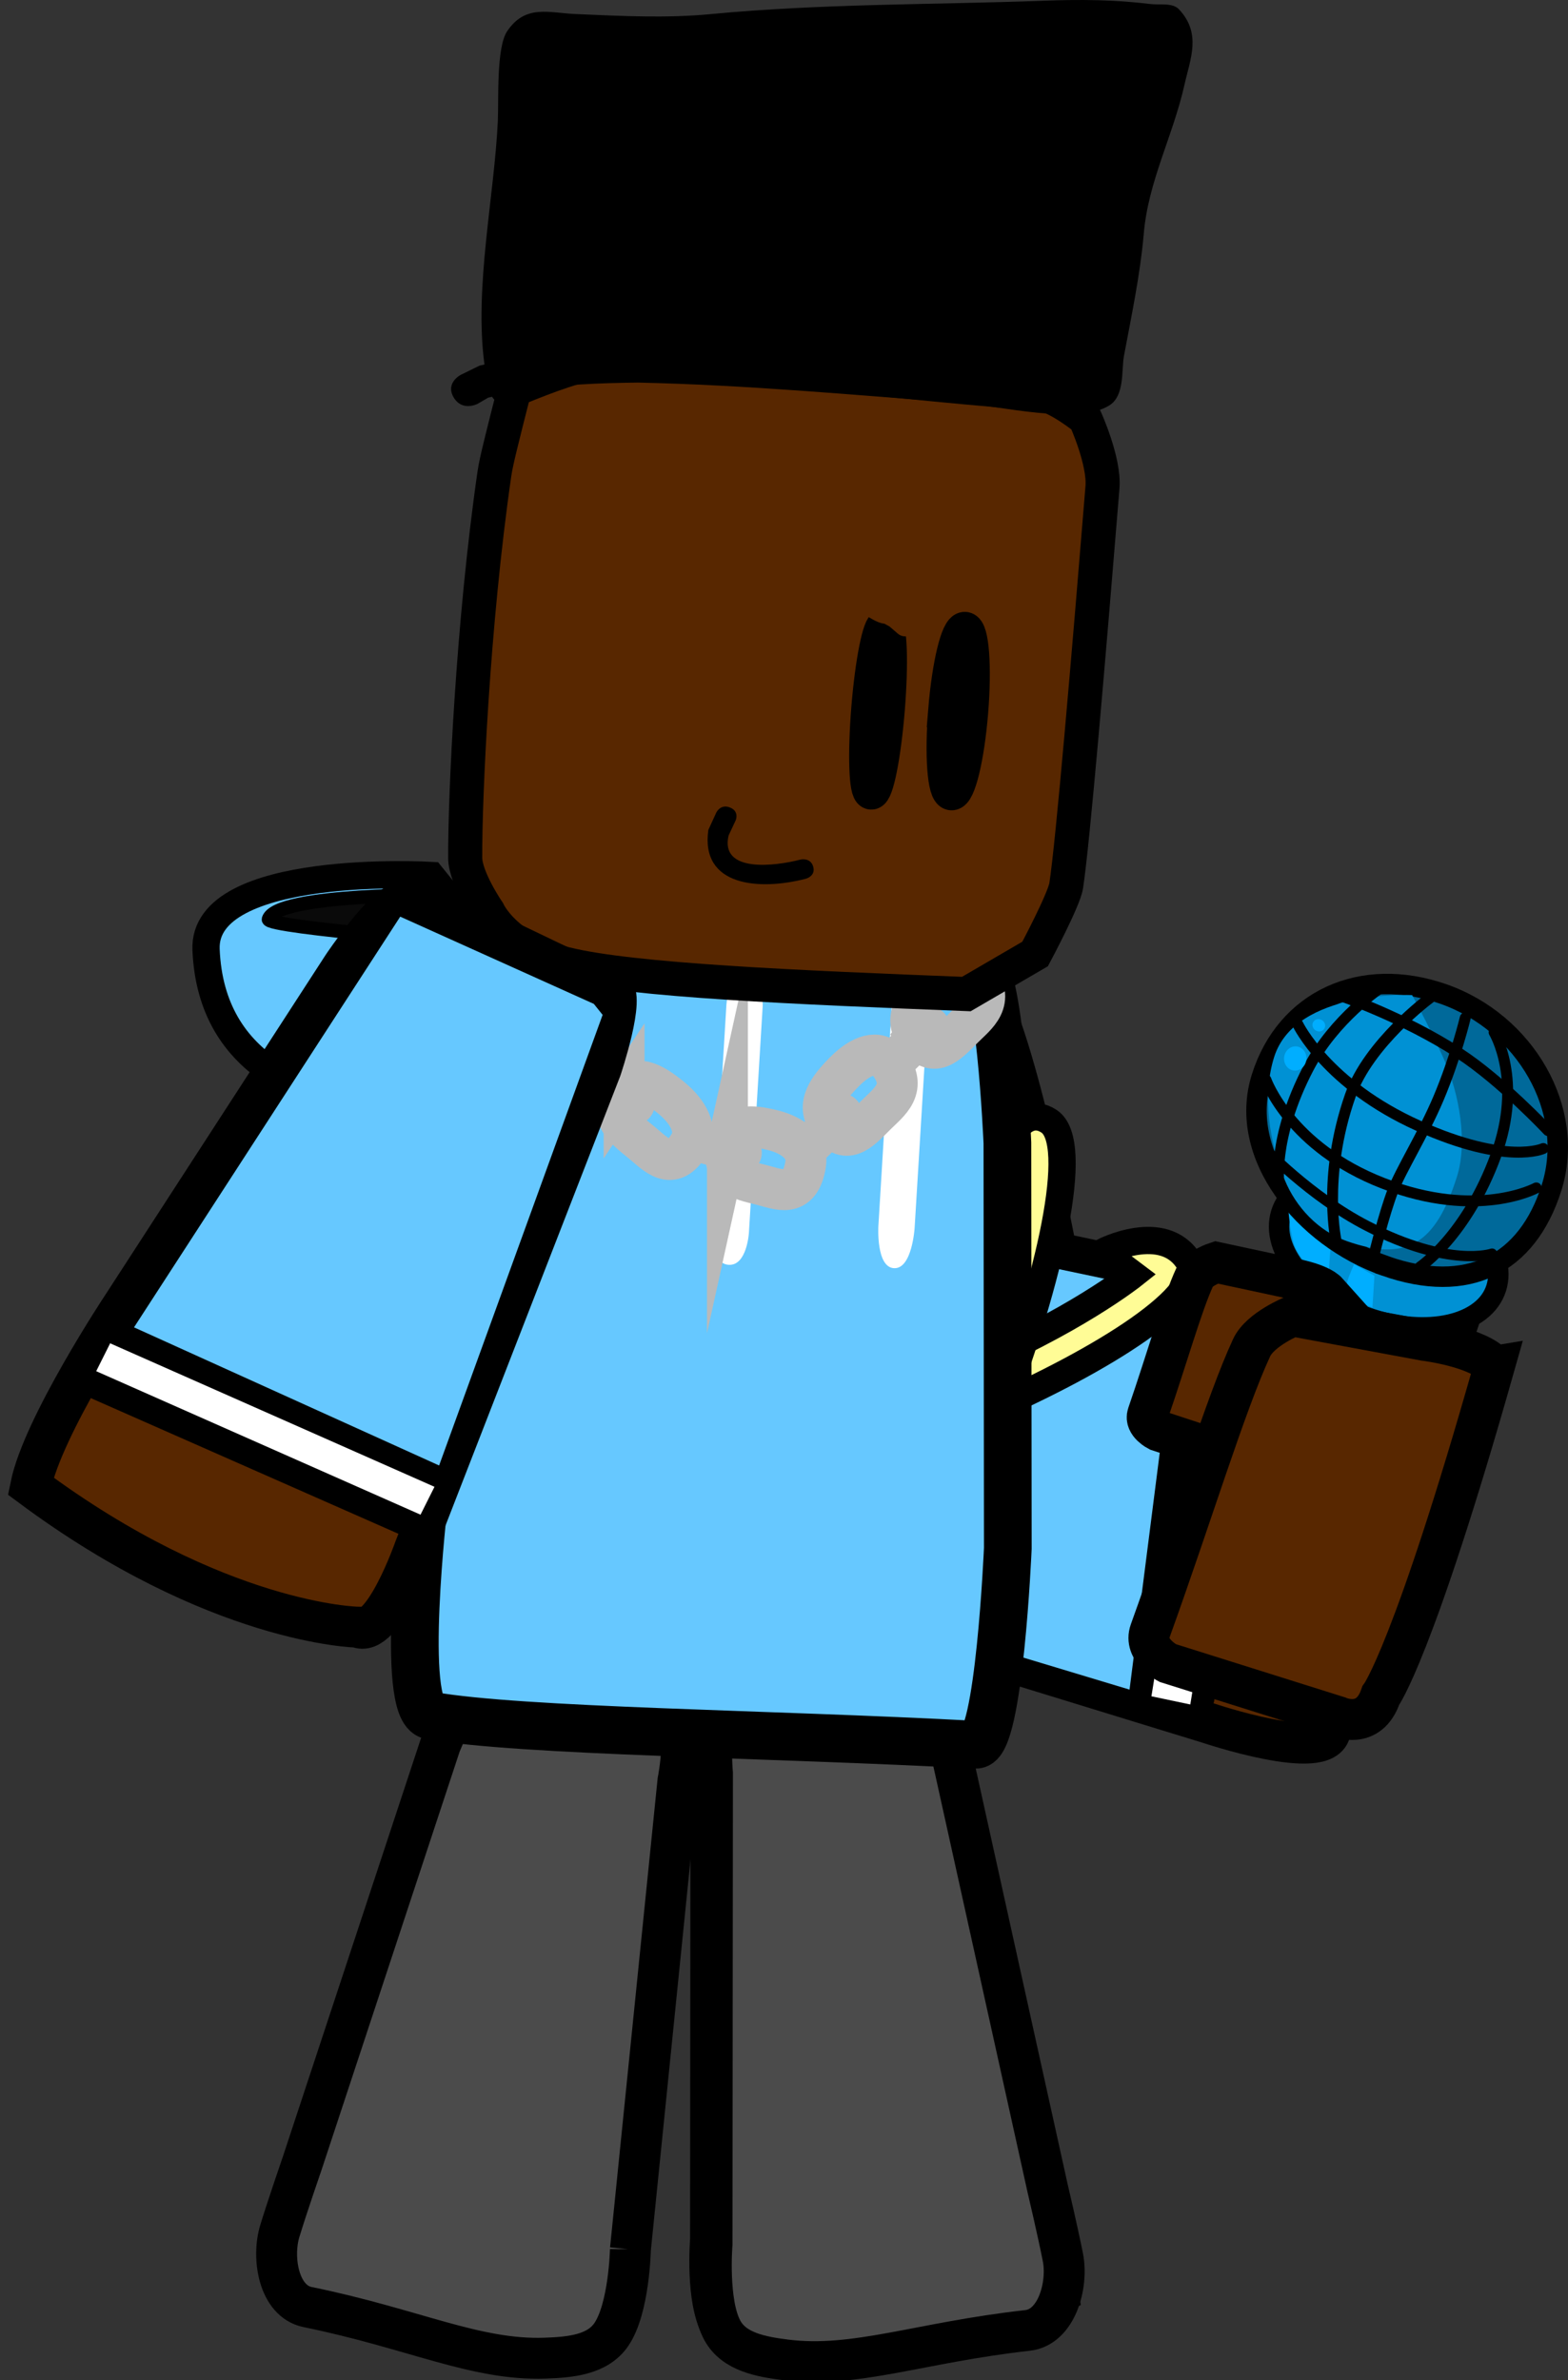 <svg version="1.1" xmlns="http://www.w3.org/2000/svg" xmlns:xlink="http://www.w3.org/1999/xlink" width="115.043" height="174.561" viewBox="0,0,115.043,174.561"><rect x="0" y="0" width="115.043" height="174.561" fill="#333333" stroke="none"/><g transform="translate(-188.135,-98.588)"><g data-paper-data="{&quot;isPaintingLayer&quot;:true}" fill-rule="nonzero" stroke-linejoin="miter" stroke-miterlimit="10" stroke-dasharray="" stroke-dashoffset="0" style="mix-blend-mode: normal"><g stroke="#000000" stroke-linecap="round"><path d="M232.848,178.926c0,0 -28.873,6.718 -29.595,-10.696c-0.266,-6.416 16.522,-5.438 16.522,-5.438z" data-paper-data="{&quot;origPos&quot;:null}" fill="#66c8ff" stroke-width="2"/><path d="M224.122,167.887c0,0 -16.477,-1.283 -16.285,-1.884c0.609,-1.908 12.772,-1.775 12.772,-1.775z" data-paper-data="{&quot;origPos&quot;:null}" fill="#0a0a0a" stroke-width="1"/></g><g><g><g><g data-paper-data="{&quot;origRot&quot;:0}" stroke="#000000" stroke-width="3" stroke-linecap="round"><path d="M285.749,225.486c-0.291,2.39 -8.953,-0.528 -8.953,-0.528c0,0 -23.105,-7.103 -34.029,-10.414c-4.411,-2.042 -0.887,-40.222 3.632,-43.683c2.015,-1.543 12.182,-2.042 13.519,-0.436c2.544,3.057 5.657,19.609 5.657,19.609l-4.288,-0.501l11.142,2.356c0,0 13.155,1.641 18.528,3.821c2.98,1.209 -5.208,29.775 -5.208,29.775z" data-paper-data="{&quot;origPos&quot;:null}" fill="#582700"/><path d="M275.749,223.027l4.887,-29.058" fill="none"/><path d="M271.638,222.424l4.596,-29.121" data-paper-data="{&quot;origPos&quot;:null}" fill="none"/></g><path d="M275.467,223.59l-2.853,-0.6l4.803,-29.765l2.853,0.6z" fill="#ffffff" stroke="none" stroke-width="0" stroke-linecap="butt"/><path d="M242.448,214.633l-1.748,-10.959l2.631,-23.452l2.862,-7.758l4.181,-2.831l7.669,1.19l1.534,0.238l5.219,17.711l-3.092,-0.232l-0.198,1.958l13.474,2.837l-3.761,29.49l-27.212,-8.201z" fill="#66c8ff" stroke="#000000" stroke-width="0.5" stroke-linecap="round"/></g><g fill="#fffc96" stroke="#000000" stroke-width="2" stroke-linecap="round"><path d="M269.077,190.396c0,0 4.391,-2.273 6.265,0.685c2.997,4.733 -31.152,19.641 -34.557,14.888c-1.391,-1.942 1.463,-4.105 1.463,-4.105l1.489,1.647c0,0 7.071,-1.321 15.12,-4.613c7.938,-3.246 12.436,-6.834 12.436,-6.834z"/><path d="M261.54,183.529c0,0 1.28,-4.21 3.562,-2.71c4.791,3.149 -9.789,40.806 -13.612,36.861c-2.315,-2.389 0.038,-5.568 0.038,-5.568l1.128,1.18c0,0 3.22,-5.152 6.37,-13.734c3.149,-8.582 3.699,-15.043 3.699,-15.043z" data-paper-data="{&quot;index&quot;:null}"/></g></g><g><g data-paper-data="{&quot;index&quot;:null}"><path d="M289.352,192.345c2.405,0.84 8.08,-1.438 7.414,0.672c-0.339,1.075 -6.939,20.568 -7.958,21.289c-0.982,0.694 -2.143,0.942 -3.323,0.53c-0.803,-0.28 -1.922,-1.078 -2.506,-1.912c-1.166,-1.663 0.063,-22.893 0.506,-24.299c0.666,-2.11 3.463,2.88 5.868,3.72z" fill="#0091d4" stroke="#000000" stroke-width="1.5" stroke-linecap="butt"/><g stroke-linecap="butt"><path d="M291.577,185.372c4.357,1.522 7.194,4.959 6.336,7.677c-0.858,2.718 -5.086,3.688 -9.443,2.167c-4.357,-1.522 -7.194,-4.959 -6.337,-7.677c0.858,-2.718 5.086,-3.688 9.443,-2.167z" fill="#0091d4" stroke="#000000" stroke-width="1.5"/><path d="M285.563,192.686c0,0 -1.523,-0.932 -2.352,-2.52c-0.384,-0.762 -0.539,-2.738 -0.539,-2.738l3.076,2.737z" fill="#00aeff" stroke="none" stroke-width="0"/><path d="M288.831,194.471l-1.889,-0.714c0,0 -0.051,-0.789 0.046,-1.191c0.083,-0.343 0.494,-1.259 0.494,-1.259l1.495,0.839z" fill="#00aeff" stroke="none" stroke-width="0"/></g><g><path d="M289.785,191.435c-6.011,-2.099 -10.878,-8.156 -9.085,-13.835c1.792,-5.679 7.318,-8.215 13.329,-6.115c6.011,2.099 9.739,8.512 7.947,14.192c-1.792,5.679 -6.18,7.858 -12.191,5.759z" fill="#00699a" stroke="#000000" stroke-width="1.5" stroke-linecap="butt"/><path d="M291.74,171.566c0,0 1.04,1.854 2.271,4.552c1.228,2.691 1.804,6.276 1.021,8.757c-1.568,4.969 -3.701,6.264 -8.069,4.739c-2.125,-0.742 -3.756,-2.516 -4.567,-4.49c-1.137,-2.77 -1.667,-6.198 -0.778,-9.015c1.568,-4.969 10.121,-4.543 10.121,-4.543z" fill="#0091d4" stroke="none" stroke-width="0" stroke-linecap="butt"/><path d="M300.849,185.707c0,0 -4.282,2.351 -11.217,-0.333c-6.879,-2.662 -8.616,-7.595 -8.616,-7.595" fill="none" stroke="#000000" stroke-width="0.8" stroke-linecap="round"/><path d="M297.606,190.523c0,0 -3.101,1.094 -9.164,-2.028c-4.207,-2.167 -7.596,-5.766 -7.596,-5.766" fill="none" stroke="#000000" stroke-width="0.75" stroke-linecap="round"/><path d="M301.363,182.818c0,0 -2.641,1.255 -9.138,-1.659c-6.755,-3.03 -8.866,-7.445 -8.866,-7.445" fill="none" stroke="#000000" stroke-width="0.8" stroke-linecap="round"/><path d="M286.475,171.608c0,0 4.608,1.559 8.7,4.213c3.106,2.015 6.537,5.679 6.537,5.679" fill="none" stroke="#000000" stroke-width="0.8" stroke-linecap="round"/><path d="M297.756,174.295c0,0 2.142,3.502 0.141,9.004c-2.144,5.895 -5.57,8.199 -5.57,8.199" fill="none" stroke="#000000" stroke-width="0.8" stroke-linecap="round"/><path d="M288.902,190.803c0,0 0.746,-3.114 1.427,-4.889c0.573,-1.495 2.232,-4.142 3.346,-6.773c1.266,-2.992 1.962,-5.898 1.962,-5.898" fill="none" stroke="#000000" stroke-width="0.8" stroke-linecap="round"/><path d="M286.191,189.731c0,0 -1.102,-4.728 1.011,-10.783c1.346,-3.858 5.848,-7.173 5.848,-7.173" fill="none" stroke="#000000" stroke-width="0.8" stroke-linecap="round"/><path d="M281.984,185.632c0,0 -0.572,-3.508 2.157,-8.725c1.895,-3.623 5.305,-5.889 5.305,-5.889" fill="none" stroke="#000000" stroke-width="0.8" stroke-linecap="round"/><path d="M282.899,177.06c-0.429,-0.15 -0.657,-0.65 -0.509,-1.117c0.147,-0.467 0.614,-0.725 1.043,-0.575c0.429,0.15 0.657,0.65 0.509,1.117c-0.147,0.467 -0.614,0.725 -1.043,0.575z" fill="#00aeff" stroke="none" stroke-width="0" stroke-linecap="butt"/><path d="M284.762,174.204c-0.247,-0.086 -0.388,-0.346 -0.314,-0.579c0.074,-0.234 0.334,-0.353 0.581,-0.267c0.247,0.086 0.388,0.346 0.314,0.579c-0.074,0.234 -0.334,0.353 -0.581,0.267z" fill="#00aeff" stroke="none" stroke-width="0" stroke-linecap="butt"/></g></g><path d="M285.551,193.383c-2.631,10.22 -3.844,11.732 -3.844,11.732c-0.403,1.259 -1.657,0.682 -1.657,0.682c0,0 -2.555,-0.84 -4.191,-1.377c-1.074,-0.353 -2.752,-0.904 -2.752,-0.904c0,0 -1.006,-0.511 -0.771,-1.192c1.417,-4.1 2.538,-8.105 3.458,-10.087c0.307,-0.66 1.58,-1.072 1.58,-1.072l5.324,1.142c0,0 2.203,0.348 2.854,1.076z" fill="#582700" stroke="#000000" stroke-width="3" stroke-linecap="round"/><path d="M297.774,198.785c-5.941,20.97 -8.334,24.154 -8.334,24.154c-0.876,2.59 -3.12,1.546 -3.12,1.546c0,0 -4.606,-1.449 -7.554,-2.376c-1.936,-0.609 -4.96,-1.56 -4.96,-1.56c0,0 -1.794,-0.936 -1.288,-2.34c3.047,-8.449 5.542,-16.676 7.446,-20.782c0.635,-1.369 3.019,-2.328 3.019,-2.328l9.661,1.788c0,0 4.011,0.487 5.129,1.898z" fill="#582700" stroke="#000000" stroke-width="3" stroke-linecap="round"/></g></g><g data-paper-data="{&quot;origRot&quot;:0}" stroke="#000000" stroke-linecap="round"><path d="M240.296,228.337c0,0 -0.452,-4.633 1.136,-4.726c4.688,-0.272 9.101,-2.172 13.589,-0.875c1.864,0.539 2.905,4.579 2.905,4.579l6.95,31.417c0,0 0.763,3.235 1.131,5.109c0.394,2.003 -0.444,5.113 -2.596,5.352c-7.902,0.88 -12.653,2.797 -17.724,2.163c-1.847,-0.231 -3.792,-0.59 -4.655,-2.143c-1.127,-2.028 -0.768,-6.359 -0.768,-6.359z" data-paper-data="{&quot;origPos&quot;:null}" fill="#ff0000" stroke-width="3"/><path d="M266.325,267.078c0,0 -5.864,3.036 -11.09,3.466c-4.01,0.33 -12.787,0.057 -12.787,0.057c0,0 -1.625,-2.403 -1.86,-3.941c-0.248,-1.62 0.621,-4.149 0.621,-4.149l23.876,-2.742z" data-paper-data="{&quot;origPos&quot;:null}" fill="#976e57" stroke-width="2"/><path d="M240.409,228.64c0,0 -0.452,-4.633 1.136,-4.726c4.687,-0.272 9.101,-2.172 13.589,-0.875c1.864,0.539 2.905,4.579 2.905,4.579l6.95,31.417c0,0 0.763,3.235 1.131,5.109c0.394,2.003 -0.444,5.113 -2.596,5.352c-7.902,0.88 -12.653,2.797 -17.724,2.163c-1.847,-0.231 -3.792,-0.59 -4.655,-2.143c-1.127,-2.028 -0.768,-6.359 -0.768,-6.359z" data-paper-data="{&quot;origPos&quot;:null}" fill="#4b4b4b" stroke-width="3"/></g><path d="M234.387,263.555c0,0 -0.085,4.343 -1.413,6.261c-1.017,1.468 -2.989,1.65 -4.852,1.714c-5.112,0.174 -9.645,-2.161 -17.422,-3.749c-2.118,-0.432 -2.635,-3.603 -2.039,-5.561c0.558,-1.832 1.647,-4.983 1.647,-4.983l10.121,-30.647c0,0 1.448,-3.928 3.358,-4.296c4.6,-0.888 8.8,1.402 13.438,2.094c1.572,0.235 0.649,4.806 0.649,4.806c0,0 -0.882,8.689 -1.446,14.25c-0.797,7.849 -2.041,20.112 -2.041,20.112z" fill="#4b4b4b" stroke="#000000" stroke-width="3" stroke-linecap="round"/><g><path d="M222.685,182.371c0,0 2.847,-13.836 5.101,-14.246c6.761,-1.232 21.941,0.487 32.124,1.034c1.574,0.085 2.137,13.253 2.137,13.253l0.03,29.736c0,0 -0.63,14.487 -2.347,14.395c-15.287,-0.822 -33.254,-0.959 -40.018,-2.139c-2.255,-0.393 -0.474,-15.595 -0.474,-15.595z" data-paper-data="{&quot;origPos&quot;:null}" fill="#66c8ff" stroke="#000000" stroke-width="3.5" stroke-linecap="round"/><path d="M241.605,191.347c-1.33,-0.071 -1.183,-2.478 -1.183,-2.478c0.304,-4.992 0.705,-11.589 1.009,-16.582c0,0 0.146,-2.407 1.476,-2.336c1.33,0.071 1.183,2.478 1.183,2.478c-0.304,4.992 -0.608,9.985 -0.911,14.977l-0.098,1.605c0,0 -0.146,2.407 -1.476,2.336z" fill="#ffffff" stroke="none" stroke-width="0.5" stroke-linecap="butt"/><path d="M253.727,191.594c-1.33,-0.071 -1.146,-3.095 -1.146,-3.095c0.382,-6.272 0.886,-14.559 1.267,-20.831c0,0 0.184,-3.024 1.514,-2.952c1.33,0.071 1.146,3.095 1.146,3.095c-0.382,6.272 -0.763,12.543 -1.145,18.815l-0.123,2.016c0,0 -0.184,3.024 -1.514,2.952z" fill="#ffffff" stroke="none" stroke-width="0.5" stroke-linecap="butt"/></g><g fill="none" stroke="#b9b9b9" stroke-width="3"><path d="M255.323,174.512c-0.903,-1.286 -0.008,-2.5 1.207,-3.722c1.215,-1.223 2.466,-1.626 3.192,-0.705c1.54,1.952 0.041,2.949 -0.91,3.907c-1.215,1.223 -2.214,2.338 -3.49,0.521z" stroke-linecap="butt"/><path d="M253.74,176.436l2.575,-2.531" stroke-linecap="round"/><path d="M250.109,177.17c1.215,-1.223 2.466,-1.626 3.192,-0.705c1.54,1.952 0.042,2.949 -0.91,3.907c-1.215,1.223 -2.214,2.338 -3.49,0.521c-0.903,-1.286 -0.008,-2.5 1.207,-3.722z" stroke-linecap="butt"/><path d="M247.318,182.817l2.575,-2.531" stroke-linecap="round"/><path d="M241.507,182.576c0.352,-1.598 1.737,-1.495 3.32,-1.104c1.583,0.391 2.618,1.303 2.414,2.52c-0.432,2.58 -2.029,1.794 -3.269,1.487c-1.583,-0.391 -2.962,-0.647 -2.465,-2.904z" stroke-linecap="butt"/><path d="M239.213,182.263l3.314,0.865" stroke-linecap="round"/><path d="M233.924,178.589c0.871,-1.307 2.111,-0.585 3.436,0.49c1.324,1.076 1.965,2.381 1.36,3.405c-1.282,2.172 -2.483,0.727 -3.52,-0.115c-1.324,-1.076 -2.506,-1.935 -1.276,-3.78z" stroke-linecap="butt"/><path d="M231.918,177.265l2.756,2.294" stroke-linecap="round"/><path d="M226.992,172.885c0.871,-1.307 2.111,-0.585 3.436,0.49c1.324,1.076 1.965,2.381 1.36,3.405c-1.282,2.172 -2.483,0.727 -3.52,-0.115c-1.324,-1.076 -2.506,-1.935 -1.276,-3.78z" stroke-linecap="butt"/><path d="M224.987,171.56l2.756,2.294" stroke-linecap="round"/></g><path d="M259.035,171.489c-12.454,-0.488 -24.53,-0.996 -29.411,-2.208c-4.46,-1.108 -5.672,-3.846 -5.672,-3.846c0,0 -1.679,-2.444 -1.686,-3.932c-0.02,-4.463 0.557,-17.197 2.136,-28.124c0.053,-0.365 0.096,-0.568 0.172,-0.929c0.227,-1.083 1.304,-5.278 1.304,-5.278c0,0 3.374,-1.446 5.184,-1.817c5.43,-1.113 18.958,0.995 33.266,2.1c1.297,0.1 3.433,1.837 3.433,1.837c0,0 1.419,3.115 1.262,5.032c-1.011,12.393 -2.178,26.101 -2.663,29.224c-0.162,1.041 -2.279,5.003 -2.279,5.003z" fill="#582700" stroke="#000000" stroke-width="2.5" stroke-linecap="round"/><path d="M257.486,150.67c0.272,-3.329 0.917,-5.997 1.442,-5.96c0.525,0.038 0.73,2.767 0.459,6.096c-0.272,3.329 -0.917,5.997 -1.442,5.96c-0.525,-0.038 -0.73,-2.767 -0.458,-6.096z" fill="none" stroke="#000000" stroke-width="2.5" stroke-linecap="butt"/><path d="M251.844,150.521c0.277,-3.391 0.82,-6.117 1.214,-6.088c0.394,0.028 0.488,2.8 0.212,6.191c-0.277,3.391 -0.82,6.117 -1.214,6.088c-0.394,-0.028 -0.488,-2.8 -0.212,-6.191z" fill="none" stroke="#000000" stroke-width="2.5" stroke-linecap="butt"/><path d="M221.422,127.737c-0.628,-1.058 0.498,-1.648 0.498,-1.648l1.389,-0.682c0.124,-0.03 0.248,-0.059 0.371,-0.087c-0.766,-5.646 0.73,-12.356 0.982,-17.893c0.065,-1.436 -0.123,-5.343 0.678,-6.541c1.341,-2.006 3.075,-1.351 5.028,-1.268c3.324,0.142 6.619,0.32 9.929,0.003c8.206,-0.777 16.301,-0.679 24.523,-0.983c2.594,-0.096 5.123,-0.075 7.711,0.245c0.708,0.088 1.63,-0.116 2.103,0.387c1.675,1.782 0.826,3.645 0.405,5.531c-0.841,3.761 -2.675,7.105 -2.991,10.98c-0.263,2.963 -0.901,5.987 -1.45,8.913c-0.189,1.01 0.069,2.906 -1.062,3.621c-2.319,1.467 -8.081,0.042 -10.692,-0.154c-7.963,-0.596 -15.92,-1.346 -23.907,-1.515c-2.86,0.032 -5.59,0.14 -8.345,0.579c-0.045,0.36 -0.251,0.814 -0.965,0.98c-0.775,0.18 -1.189,-0.203 -1.392,-0.52c-0.094,0.022 -0.189,0.044 -0.283,0.067l-0.776,0.452c0,0 -1.126,0.59 -1.754,-0.468z" fill="#000000" stroke="none" stroke-width="0.5" stroke-linecap="butt"/><g><g stroke="#000000" stroke-width="3" stroke-linecap="round"><path d="M197.131,194.351l16.153,-24.913c0,0 3.143,-4.686 4.33,-4.624c3.562,0.185 9.125,3.776 15.416,6.282c1.046,0.417 -0.797,5.891 -0.797,5.891c0,0 -3.303,8.494 -5.418,13.93c-3.22,8.279 -8.25,21.214 -8.25,21.214c0,0 -2.343,6.698 -4.203,5.789c0,0 -10.293,-0.173 -23.976,-10.346c0.888,-4.387 6.744,-13.224 6.744,-13.224z" data-paper-data="{&quot;origPos&quot;:null}" fill="#582700"/><path d="M196.351,196.252l23.886,10.804l-1.477,2.991l-23.96,-10.563z" data-paper-data="{&quot;origPos&quot;:null}" fill="none"/></g><path d="M197.232,196.148l20.081,-30.967l14.706,6.623l0.896,1.118l-12.277,33.819z" fill="#66c8ff" stroke="#000000" stroke-width="1" stroke-linecap="round"/><path d="M195.193,199.147l1.024,-2.044l23.796,10.524l-1.024,2.044z" fill="#ffffff" stroke="none" stroke-width="0" stroke-linecap="butt"/></g><path d="M256.07,144.576c-0.237,0.526 -0.728,0.463 -0.927,0.412c-0.155,0.179 -0.398,0.286 -0.662,0.267c-0.181,-0.014 -0.342,-0.085 -0.466,-0.192l-0.62,-0.532c-0.124,-0.07 -0.249,-0.137 -0.373,-0.203c-0.584,-0.057 -1.124,-0.509 -1.794,-0.836c-0.161,-0.067 -0.323,-0.133 -0.487,-0.198c0,0 -0.155,-0.062 -0.289,-0.195c-0.262,-0.133 -0.429,-0.402 -0.404,-0.698c0.034,-0.4 0.407,-0.699 0.832,-0.667c0.083,0.006 0.163,0.025 0.236,0.053l0.755,0.276l-0.036,0.087l0.03,0.015c0.021,0.01 0.041,0.019 0.062,0.029c0.077,0.032 0.153,0.065 0.229,0.098c1.031,0.191 2.016,0.565 2.939,1.121l0.567,0.212c0,0 0.712,0.284 0.41,0.953z" fill="#582700" stroke="none" stroke-width="0.5" stroke-linecap="butt"/><path d="M241.701,157.811c0.71,0.289 0.402,0.956 0.402,0.956l-0.513,1.097c-0.637,2.756 3.407,2.25 5.255,1.768c0,0 0.746,-0.194 0.952,0.507c0.206,0.701 -0.539,0.894 -0.539,0.894c-3.375,0.874 -7.749,0.588 -7.151,-3.581l0.578,-1.265c0,0 0.308,-0.667 1.017,-0.377z" fill="#000000" stroke="none" stroke-width="0.5" stroke-linecap="butt"/></g></g></svg>